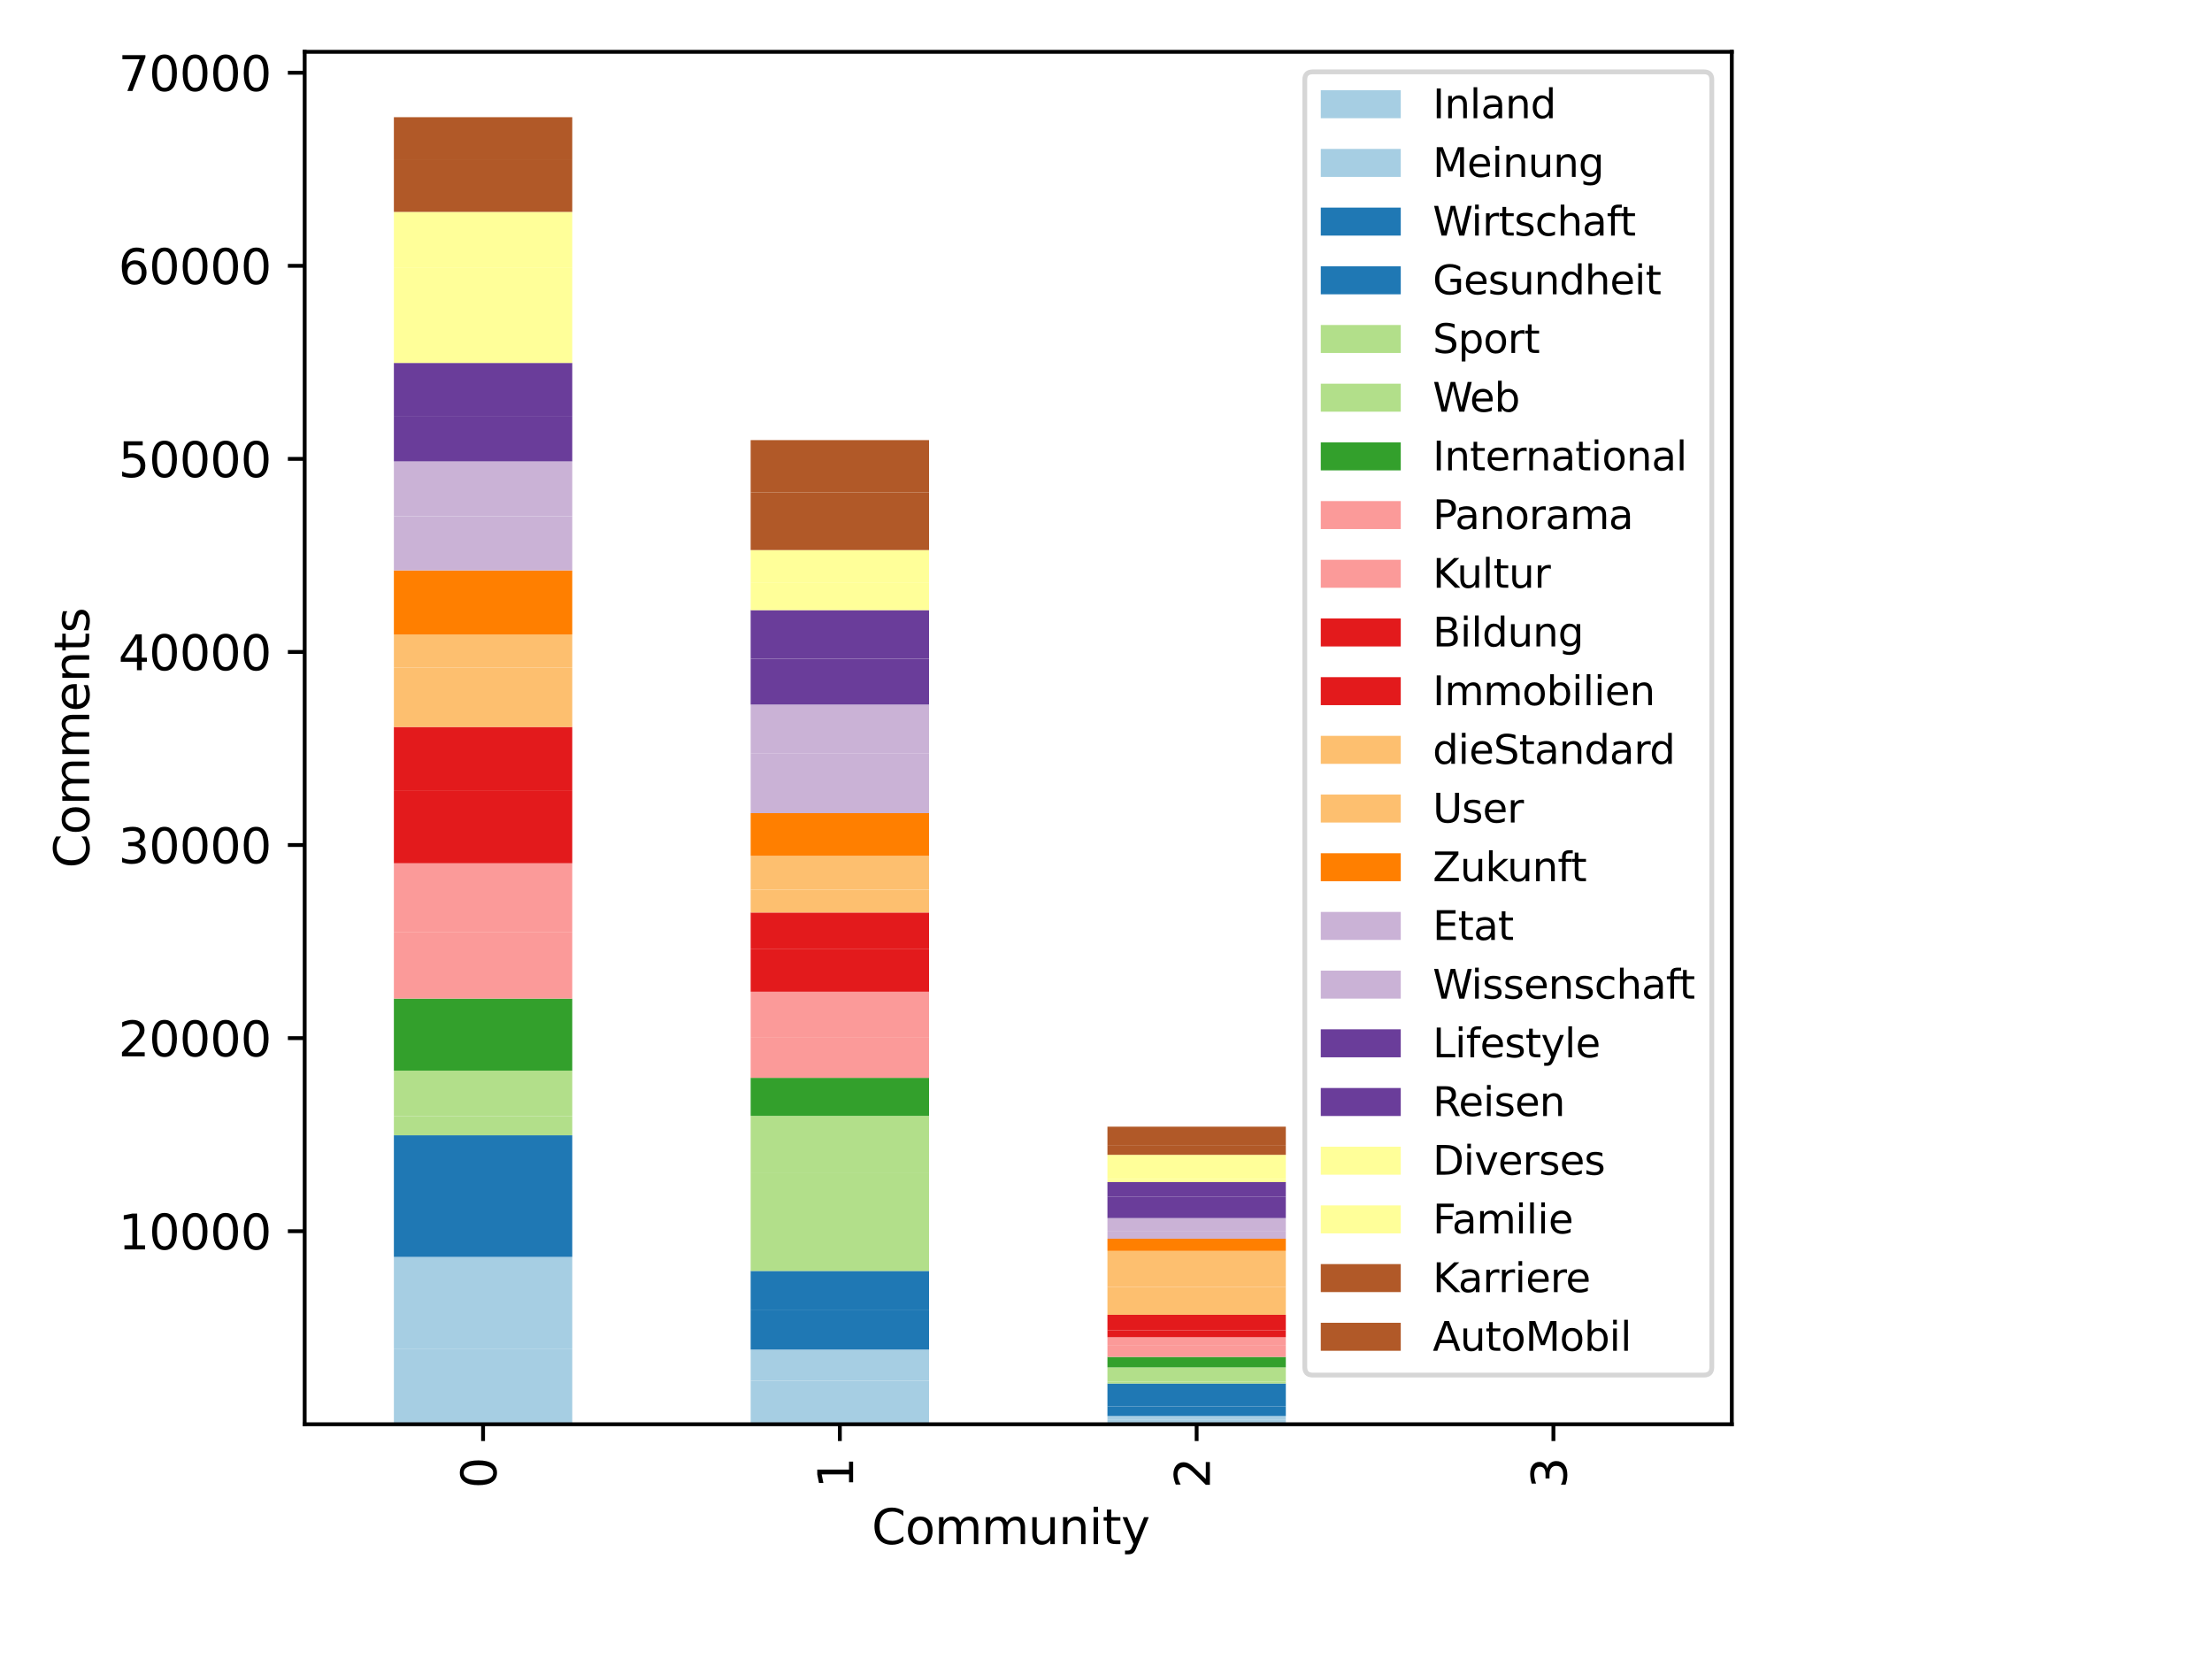 <?xml version="1.0" encoding="utf-8" standalone="no"?>
<!DOCTYPE svg PUBLIC "-//W3C//DTD SVG 1.1//EN"
  "http://www.w3.org/Graphics/SVG/1.1/DTD/svg11.dtd">
<svg xmlns:xlink="http://www.w3.org/1999/xlink" width="460.8pt" height="345.6pt" viewBox="0 0 460.8 345.6" xmlns="http://www.w3.org/2000/svg" version="1.1">
 <defs>
  <style type="text/css">*{stroke-linejoin: round; stroke-linecap: butt}</style>
 </defs>
 <g id="figure_1">
  <g id="patch_1">
   <path d="M 0 345.6 
L 460.8 345.6 
L 460.8 0 
L 0 0 
z
" style="fill: #ffffff"/>
  </g>
  <g id="axes_1">
   <g id="patch_2">
    <path d="M 63.47 296.698 
L 360.767 296.698 
L 360.767 10.8 
L 63.47 10.8 
z
" style="fill: #ffffff"/>
   </g>
   <g id="patch_3">
    <path d="M 82.051 296.7 
L 119.213 296.7 
L 119.213 280.942 
L 82.051 280.942 
z
" clip-path="url(#pa9a8e48826)" style="fill: #a6cee3"/>
   </g>
   <g id="patch_4">
    <path d="M 156.375 296.7 
L 193.537 296.7 
L 193.537 287.642 
L 156.375 287.642 
z
" clip-path="url(#pa9a8e48826)" style="fill: #a6cee3"/>
   </g>
   <g id="patch_5">
    <path d="M 230.7 296.7 
L 267.862 296.7 
L 267.862 295.686 
L 230.7 295.686 
z
" clip-path="url(#pa9a8e48826)" style="fill: #a6cee3"/>
   </g>
   <g id="patch_6">
    <path d="M 305.024 296.7 
L 342.186 296.7 
L 342.186 296.7 
L 305.024 296.7 
z
" clip-path="url(#pa9a8e48826)" style="fill: #a6cee3"/>
   </g>
   <g id="patch_7">
    <path d="M 82.051 280.942 
L 119.213 280.942 
L 119.213 261.843 
L 82.051 261.843 
z
" clip-path="url(#pa9a8e48826)" style="fill: #a6cee3"/>
   </g>
   <g id="patch_8">
    <path d="M 156.375 287.642 
L 193.537 287.642 
L 193.537 281.142 
L 156.375 281.142 
z
" clip-path="url(#pa9a8e48826)" style="fill: #a6cee3"/>
   </g>
   <g id="patch_9">
    <path d="M 230.7 295.686 
L 267.862 295.686 
L 267.862 294.984 
L 230.7 294.984 
z
" clip-path="url(#pa9a8e48826)" style="fill: #a6cee3"/>
   </g>
   <g id="patch_10">
    <path d="M 305.024 296.7 
L 342.186 296.7 
L 342.186 296.7 
L 305.024 296.7 
z
" clip-path="url(#pa9a8e48826)" style="fill: #a6cee3"/>
   </g>
   <g id="patch_11">
    <path d="M 82.051 261.843 
L 119.213 261.843 
L 119.213 246.988 
L 82.051 246.988 
z
" clip-path="url(#pa9a8e48826)" style="fill: #1f78b4"/>
   </g>
   <g id="patch_12">
    <path d="M 156.375 281.142 
L 193.537 281.142 
L 193.537 272.809 
L 156.375 272.809 
z
" clip-path="url(#pa9a8e48826)" style="fill: #1f78b4"/>
   </g>
   <g id="patch_13">
    <path d="M 230.7 294.984 
L 267.862 294.984 
L 267.862 292.971 
L 230.7 292.971 
z
" clip-path="url(#pa9a8e48826)" style="fill: #1f78b4"/>
   </g>
   <g id="patch_14">
    <path d="M 305.024 296.7 
L 342.186 296.7 
L 342.186 296.698 
L 305.024 296.698 
z
" clip-path="url(#pa9a8e48826)" style="fill: #1f78b4"/>
   </g>
   <g id="patch_15">
    <path d="M 82.051 246.988 
L 119.213 246.988 
L 119.213 236.496 
L 82.051 236.496 
z
" clip-path="url(#pa9a8e48826)" style="fill: #1f78b4"/>
   </g>
   <g id="patch_16">
    <path d="M 156.375 272.809 
L 193.537 272.809 
L 193.537 264.758 
L 156.375 264.758 
z
" clip-path="url(#pa9a8e48826)" style="fill: #1f78b4"/>
   </g>
   <g id="patch_17">
    <path d="M 230.7 292.971 
L 267.862 292.971 
L 267.862 288.21 
L 230.7 288.21 
z
" clip-path="url(#pa9a8e48826)" style="fill: #1f78b4"/>
   </g>
   <g id="patch_18">
    <path d="M 305.024 296.7 
L 342.186 296.7 
L 342.186 296.7 
L 305.024 296.7 
z
" clip-path="url(#pa9a8e48826)" style="fill: #1f78b4"/>
   </g>
   <g id="patch_19">
    <path d="M 82.051 236.496 
L 119.213 236.496 
L 119.213 232.534 
L 82.051 232.534 
z
" clip-path="url(#pa9a8e48826)" style="fill: #b2df8a"/>
   </g>
   <g id="patch_20">
    <path d="M 156.375 264.758 
L 193.537 264.758 
L 193.537 244.232 
L 156.375 244.232 
z
" clip-path="url(#pa9a8e48826)" style="fill: #b2df8a"/>
   </g>
   <g id="patch_21">
    <path d="M 230.7 288.21 
L 267.862 288.21 
L 267.862 287.787 
L 230.7 287.787 
z
" clip-path="url(#pa9a8e48826)" style="fill: #b2df8a"/>
   </g>
   <g id="patch_22">
    <path d="M 305.024 296.698 
L 342.186 296.698 
L 342.186 296.601 
L 305.024 296.601 
z
" clip-path="url(#pa9a8e48826)" style="fill: #b2df8a"/>
   </g>
   <g id="patch_23">
    <path d="M 82.051 232.534 
L 119.213 232.534 
L 119.213 223.037 
L 82.051 223.037 
z
" clip-path="url(#pa9a8e48826)" style="fill: #b2df8a"/>
   </g>
   <g id="patch_24">
    <path d="M 156.375 244.232 
L 193.537 244.232 
L 193.537 232.455 
L 156.375 232.455 
z
" clip-path="url(#pa9a8e48826)" style="fill: #b2df8a"/>
   </g>
   <g id="patch_25">
    <path d="M 230.7 287.787 
L 267.862 287.787 
L 267.862 284.85 
L 230.7 284.85 
z
" clip-path="url(#pa9a8e48826)" style="fill: #b2df8a"/>
   </g>
   <g id="patch_26">
    <path d="M 305.024 296.601 
L 342.186 296.601 
L 342.186 296.6 
L 305.024 296.6 
z
" clip-path="url(#pa9a8e48826)" style="fill: #b2df8a"/>
   </g>
   <g id="patch_27">
    <path d="M 82.051 223.037 
L 119.213 223.037 
L 119.213 208.024 
L 82.051 208.024 
z
" clip-path="url(#pa9a8e48826)" style="fill: #33a02c"/>
   </g>
   <g id="patch_28">
    <path d="M 156.375 232.455 
L 193.537 232.455 
L 193.537 224.529 
L 156.375 224.529 
z
" clip-path="url(#pa9a8e48826)" style="fill: #33a02c"/>
   </g>
   <g id="patch_29">
    <path d="M 230.7 284.85 
L 267.862 284.85 
L 267.862 282.666 
L 230.7 282.666 
z
" clip-path="url(#pa9a8e48826)" style="fill: #33a02c"/>
   </g>
   <g id="patch_30">
    <path d="M 305.024 296.7 
L 342.186 296.7 
L 342.186 296.7 
L 305.024 296.7 
z
" clip-path="url(#pa9a8e48826)" style="fill: #33a02c"/>
   </g>
   <g id="patch_31">
    <path d="M 82.051 208.024 
L 119.213 208.024 
L 119.213 194.124 
L 82.051 194.124 
z
" clip-path="url(#pa9a8e48826)" style="fill: #fb9a99"/>
   </g>
   <g id="patch_32">
    <path d="M 156.375 224.529 
L 193.537 224.529 
L 193.537 216.044 
L 156.375 216.044 
z
" clip-path="url(#pa9a8e48826)" style="fill: #fb9a99"/>
   </g>
   <g id="patch_33">
    <path d="M 230.7 282.666 
L 267.862 282.666 
L 267.862 280.192 
L 230.7 280.192 
z
" clip-path="url(#pa9a8e48826)" style="fill: #fb9a99"/>
   </g>
   <g id="patch_34">
    <path d="M 305.024 296.6 
L 342.186 296.6 
L 342.186 296.598 
L 305.024 296.598 
z
" clip-path="url(#pa9a8e48826)" style="fill: #fb9a99"/>
   </g>
   <g id="patch_35">
    <path d="M 82.051 194.124 
L 119.213 194.124 
L 119.213 179.835 
L 82.051 179.835 
z
" clip-path="url(#pa9a8e48826)" style="fill: #fb9a99"/>
   </g>
   <g id="patch_36">
    <path d="M 156.375 216.044 
L 193.537 216.044 
L 193.537 206.594 
L 156.375 206.594 
z
" clip-path="url(#pa9a8e48826)" style="fill: #fb9a99"/>
   </g>
   <g id="patch_37">
    <path d="M 230.7 280.192 
L 267.862 280.192 
L 267.862 278.571 
L 230.7 278.571 
z
" clip-path="url(#pa9a8e48826)" style="fill: #fb9a99"/>
   </g>
   <g id="patch_38">
    <path d="M 305.024 296.598 
L 342.186 296.598 
L 342.186 296.595 
L 305.024 296.595 
z
" clip-path="url(#pa9a8e48826)" style="fill: #fb9a99"/>
   </g>
   <g id="patch_39">
    <path d="M 82.051 179.835 
L 119.213 179.835 
L 119.213 164.616 
L 82.051 164.616 
z
" clip-path="url(#pa9a8e48826)" style="fill: #e31a1c"/>
   </g>
   <g id="patch_40">
    <path d="M 156.375 206.594 
L 193.537 206.594 
L 193.537 197.739 
L 156.375 197.739 
z
" clip-path="url(#pa9a8e48826)" style="fill: #e31a1c"/>
   </g>
   <g id="patch_41">
    <path d="M 230.7 278.571 
L 267.862 278.571 
L 267.862 277.108 
L 230.7 277.108 
z
" clip-path="url(#pa9a8e48826)" style="fill: #e31a1c"/>
   </g>
   <g id="patch_42">
    <path d="M 305.024 296.7 
L 342.186 296.7 
L 342.186 296.7 
L 305.024 296.7 
z
" clip-path="url(#pa9a8e48826)" style="fill: #e31a1c"/>
   </g>
   <g id="patch_43">
    <path d="M 82.051 164.616 
L 119.213 164.616 
L 119.213 151.436 
L 82.051 151.436 
z
" clip-path="url(#pa9a8e48826)" style="fill: #e31a1c"/>
   </g>
   <g id="patch_44">
    <path d="M 156.375 197.739 
L 193.537 197.739 
L 193.537 190.095 
L 156.375 190.095 
z
" clip-path="url(#pa9a8e48826)" style="fill: #e31a1c"/>
   </g>
   <g id="patch_45">
    <path d="M 230.7 277.108 
L 267.862 277.108 
L 267.862 273.89 
L 230.7 273.89 
z
" clip-path="url(#pa9a8e48826)" style="fill: #e31a1c"/>
   </g>
   <g id="patch_46">
    <path d="M 305.024 296.595 
L 342.186 296.595 
L 342.186 296.405 
L 305.024 296.405 
z
" clip-path="url(#pa9a8e48826)" style="fill: #e31a1c"/>
   </g>
   <g id="patch_47">
    <path d="M 82.051 151.436 
L 119.213 151.436 
L 119.213 139.045 
L 82.051 139.045 
z
" clip-path="url(#pa9a8e48826)" style="fill: #fdbf6f"/>
   </g>
   <g id="patch_48">
    <path d="M 156.375 190.095 
L 193.537 190.095 
L 193.537 185.334 
L 156.375 185.334 
z
" clip-path="url(#pa9a8e48826)" style="fill: #fdbf6f"/>
   </g>
   <g id="patch_49">
    <path d="M 230.7 273.89 
L 267.862 273.89 
L 267.862 268.118 
L 230.7 268.118 
z
" clip-path="url(#pa9a8e48826)" style="fill: #fdbf6f"/>
   </g>
   <g id="patch_50">
    <path d="M 305.024 296.7 
L 342.186 296.7 
L 342.186 296.7 
L 305.024 296.7 
z
" clip-path="url(#pa9a8e48826)" style="fill: #fdbf6f"/>
   </g>
   <g id="patch_51">
    <path d="M 82.051 139.045 
L 119.213 139.045 
L 119.213 132.167 
L 82.051 132.167 
z
" clip-path="url(#pa9a8e48826)" style="fill: #fdbf6f"/>
   </g>
   <g id="patch_52">
    <path d="M 156.375 185.334 
L 193.537 185.334 
L 193.537 178.286 
L 156.375 178.286 
z
" clip-path="url(#pa9a8e48826)" style="fill: #fdbf6f"/>
   </g>
   <g id="patch_53">
    <path d="M 230.7 268.118 
L 267.862 268.118 
L 267.862 260.583 
L 230.7 260.583 
z
" clip-path="url(#pa9a8e48826)" style="fill: #fdbf6f"/>
   </g>
   <g id="patch_54">
    <path d="M 305.024 296.7 
L 342.186 296.7 
L 342.186 296.7 
L 305.024 296.7 
z
" clip-path="url(#pa9a8e48826)" style="fill: #fdbf6f"/>
   </g>
   <g id="patch_55">
    <path d="M 82.051 132.167 
L 119.213 132.167 
L 119.213 118.821 
L 82.051 118.821 
z
" clip-path="url(#pa9a8e48826)" style="fill: #ff7f00"/>
   </g>
   <g id="patch_56">
    <path d="M 156.375 178.286 
L 193.537 178.286 
L 193.537 169.391 
L 156.375 169.391 
z
" clip-path="url(#pa9a8e48826)" style="fill: #ff7f00"/>
   </g>
   <g id="patch_57">
    <path d="M 230.7 260.583 
L 267.862 260.583 
L 267.862 258.045 
L 230.7 258.045 
z
" clip-path="url(#pa9a8e48826)" style="fill: #ff7f00"/>
   </g>
   <g id="patch_58">
    <path d="M 305.024 296.7 
L 342.186 296.7 
L 342.186 296.7 
L 305.024 296.7 
z
" clip-path="url(#pa9a8e48826)" style="fill: #ff7f00"/>
   </g>
   <g id="patch_59">
    <path d="M 82.051 118.821 
L 119.213 118.821 
L 119.213 107.551 
L 82.051 107.551 
z
" clip-path="url(#pa9a8e48826)" style="fill: #cab2d6"/>
   </g>
   <g id="patch_60">
    <path d="M 156.375 169.391 
L 193.537 169.391 
L 193.537 156.996 
L 156.375 156.996 
z
" clip-path="url(#pa9a8e48826)" style="fill: #cab2d6"/>
   </g>
   <g id="patch_61">
    <path d="M 230.7 258.045 
L 267.862 258.045 
L 267.862 256.551 
L 230.7 256.551 
z
" clip-path="url(#pa9a8e48826)" style="fill: #cab2d6"/>
   </g>
   <g id="patch_62">
    <path d="M 305.024 296.405 
L 342.186 296.405 
L 342.186 296.403 
L 305.024 296.403 
z
" clip-path="url(#pa9a8e48826)" style="fill: #cab2d6"/>
   </g>
   <g id="patch_63">
    <path d="M 82.051 107.551 
L 119.213 107.551 
L 119.213 96.116 
L 82.051 96.116 
z
" clip-path="url(#pa9a8e48826)" style="fill: #cab2d6"/>
   </g>
   <g id="patch_64">
    <path d="M 156.375 156.996 
L 193.537 156.996 
L 193.537 146.769 
L 156.375 146.769 
z
" clip-path="url(#pa9a8e48826)" style="fill: #cab2d6"/>
   </g>
   <g id="patch_65">
    <path d="M 230.7 256.551 
L 267.862 256.551 
L 267.862 253.751 
L 230.7 253.751 
z
" clip-path="url(#pa9a8e48826)" style="fill: #cab2d6"/>
   </g>
   <g id="patch_66">
    <path d="M 305.024 296.7 
L 342.186 296.7 
L 342.186 296.7 
L 305.024 296.7 
z
" clip-path="url(#pa9a8e48826)" style="fill: #cab2d6"/>
   </g>
   <g id="patch_67">
    <path d="M 82.051 96.116 
L 119.213 96.116 
L 119.213 86.8 
L 82.051 86.8 
z
" clip-path="url(#pa9a8e48826)" style="fill: #6a3d9a"/>
   </g>
   <g id="patch_68">
    <path d="M 156.375 146.769 
L 193.537 146.769 
L 193.537 137.233 
L 156.375 137.233 
z
" clip-path="url(#pa9a8e48826)" style="fill: #6a3d9a"/>
   </g>
   <g id="patch_69">
    <path d="M 230.7 253.751 
L 267.862 253.751 
L 267.862 249.258 
L 230.7 249.258 
z
" clip-path="url(#pa9a8e48826)" style="fill: #6a3d9a"/>
   </g>
   <g id="patch_70">
    <path d="M 305.024 296.7 
L 342.186 296.7 
L 342.186 296.7 
L 305.024 296.7 
z
" clip-path="url(#pa9a8e48826)" style="fill: #6a3d9a"/>
   </g>
   <g id="patch_71">
    <path d="M 82.051 86.8 
L 119.213 86.8 
L 119.213 75.606 
L 82.051 75.606 
z
" clip-path="url(#pa9a8e48826)" style="fill: #6a3d9a"/>
   </g>
   <g id="patch_72">
    <path d="M 156.375 137.233 
L 193.537 137.233 
L 193.537 127.1 
L 156.375 127.1 
z
" clip-path="url(#pa9a8e48826)" style="fill: #6a3d9a"/>
   </g>
   <g id="patch_73">
    <path d="M 230.7 249.258 
L 267.862 249.258 
L 267.862 246.254 
L 230.7 246.254 
z
" clip-path="url(#pa9a8e48826)" style="fill: #6a3d9a"/>
   </g>
   <g id="patch_74">
    <path d="M 305.024 296.7 
L 342.186 296.7 
L 342.186 296.7 
L 305.024 296.7 
z
" clip-path="url(#pa9a8e48826)" style="fill: #6a3d9a"/>
   </g>
   <g id="patch_75">
    <path d="M 82.051 75.606 
L 119.213 75.606 
L 119.213 55.691 
L 82.051 55.691 
z
" clip-path="url(#pa9a8e48826)" style="fill: #ffff99"/>
   </g>
   <g id="patch_76">
    <path d="M 156.375 127.1 
L 193.537 127.1 
L 193.537 121.314 
L 156.375 121.314 
z
" clip-path="url(#pa9a8e48826)" style="fill: #ffff99"/>
   </g>
   <g id="patch_77">
    <path d="M 230.7 246.254 
L 267.862 246.254 
L 267.862 245.569 
L 230.7 245.569 
z
" clip-path="url(#pa9a8e48826)" style="fill: #ffff99"/>
   </g>
   <g id="patch_78">
    <path d="M 305.024 296.7 
L 342.186 296.7 
L 342.186 296.7 
L 305.024 296.7 
z
" clip-path="url(#pa9a8e48826)" style="fill: #ffff99"/>
   </g>
   <g id="patch_79">
    <path d="M 82.051 55.691 
L 119.213 55.691 
L 119.213 44.144 
L 82.051 44.144 
z
" clip-path="url(#pa9a8e48826)" style="fill: #ffff99"/>
   </g>
   <g id="patch_80">
    <path d="M 156.375 121.314 
L 193.537 121.314 
L 193.537 114.587 
L 156.375 114.587 
z
" clip-path="url(#pa9a8e48826)" style="fill: #ffff99"/>
   </g>
   <g id="patch_81">
    <path d="M 230.7 245.569 
L 267.862 245.569 
L 267.862 240.572 
L 230.7 240.572 
z
" clip-path="url(#pa9a8e48826)" style="fill: #ffff99"/>
   </g>
   <g id="patch_82">
    <path d="M 305.024 296.7 
L 342.186 296.7 
L 342.186 296.7 
L 305.024 296.7 
z
" clip-path="url(#pa9a8e48826)" style="fill: #ffff99"/>
   </g>
   <g id="patch_83">
    <path d="M 82.051 44.144 
L 119.213 44.144 
L 119.213 33.181 
L 82.051 33.181 
z
" clip-path="url(#pa9a8e48826)" style="fill: #b15928"/>
   </g>
   <g id="patch_84">
    <path d="M 156.375 114.587 
L 193.537 114.587 
L 193.537 102.545 
L 156.375 102.545 
z
" clip-path="url(#pa9a8e48826)" style="fill: #b15928"/>
   </g>
   <g id="patch_85">
    <path d="M 230.7 240.572 
L 267.862 240.572 
L 267.862 238.667 
L 230.7 238.667 
z
" clip-path="url(#pa9a8e48826)" style="fill: #b15928"/>
   </g>
   <g id="patch_86">
    <path d="M 305.024 296.7 
L 342.186 296.7 
L 342.186 296.7 
L 305.024 296.7 
z
" clip-path="url(#pa9a8e48826)" style="fill: #b15928"/>
   </g>
   <g id="patch_87">
    <path d="M 82.051 33.181 
L 119.213 33.181 
L 119.213 24.414 
L 82.051 24.414 
z
" clip-path="url(#pa9a8e48826)" style="fill: #b15928"/>
   </g>
   <g id="patch_88">
    <path d="M 156.375 102.545 
L 193.537 102.545 
L 193.537 91.684 
L 156.375 91.684 
z
" clip-path="url(#pa9a8e48826)" style="fill: #b15928"/>
   </g>
   <g id="patch_89">
    <path d="M 230.7 238.667 
L 267.862 238.667 
L 267.862 234.707 
L 230.7 234.707 
z
" clip-path="url(#pa9a8e48826)" style="fill: #b15928"/>
   </g>
   <g id="patch_90">
    <path d="M 305.024 296.7 
L 342.186 296.7 
L 342.186 296.7 
L 305.024 296.7 
z
" clip-path="url(#pa9a8e48826)" style="fill: #b15928"/>
   </g>
   <g id="matplotlib.axis_1">
    <g id="xtick_1">
     <g id="line2d_1">
      <defs>
       <path id="m2a617f42f0" d="M 0 0 
L 0 3.5 
" style="stroke: #000000; stroke-width: 0.8"/>
      </defs>
      <g>
       <use xlink:href="#m2a617f42f0" x="100.632" y="296.698" style="stroke: #000000; stroke-width: 0.8"/>
      </g>
     </g>
     <g id="text_1">
      <!-- 0 -->
      <g transform="translate(103.391 310.06) rotate(-90) scale(0.1 -0.1)">
       <defs>
        <path id="DejaVuSans-30" d="M 2034 4250 
Q 1547 4250 1301 3770 
Q 1056 3291 1056 2328 
Q 1056 1369 1301 889 
Q 1547 409 2034 409 
Q 2525 409 2770 889 
Q 3016 1369 3016 2328 
Q 3016 3291 2770 3770 
Q 2525 4250 2034 4250 
z
M 2034 4750 
Q 2819 4750 3233 4129 
Q 3647 3509 3647 2328 
Q 3647 1150 3233 529 
Q 2819 -91 2034 -91 
Q 1250 -91 836 529 
Q 422 1150 422 2328 
Q 422 3509 836 4129 
Q 1250 4750 2034 4750 
z
" transform="scale(0.016)"/>
       </defs>
       <use xlink:href="#DejaVuSans-30"/>
      </g>
     </g>
    </g>
    <g id="xtick_2">
     <g id="line2d_2">
      <g>
       <use xlink:href="#m2a617f42f0" x="174.956" y="296.698" style="stroke: #000000; stroke-width: 0.8"/>
      </g>
     </g>
     <g id="text_2">
      <!-- 1 -->
      <g transform="translate(177.716 310.06) rotate(-90) scale(0.1 -0.1)">
       <defs>
        <path id="DejaVuSans-31" d="M 794 531 
L 1825 531 
L 1825 4091 
L 703 3866 
L 703 4441 
L 1819 4666 
L 2450 4666 
L 2450 531 
L 3481 531 
L 3481 0 
L 794 0 
L 794 531 
z
" transform="scale(0.016)"/>
       </defs>
       <use xlink:href="#DejaVuSans-31"/>
      </g>
     </g>
    </g>
    <g id="xtick_3">
     <g id="line2d_3">
      <g>
       <use xlink:href="#m2a617f42f0" x="249.281" y="296.698" style="stroke: #000000; stroke-width: 0.8"/>
      </g>
     </g>
     <g id="text_3">
      <!-- 2 -->
      <g transform="translate(252.04 310.06) rotate(-90) scale(0.1 -0.1)">
       <defs>
        <path id="DejaVuSans-32" d="M 1228 531 
L 3431 531 
L 3431 0 
L 469 0 
L 469 531 
Q 828 903 1448 1529 
Q 2069 2156 2228 2338 
Q 2531 2678 2651 2914 
Q 2772 3150 2772 3378 
Q 2772 3750 2511 3984 
Q 2250 4219 1831 4219 
Q 1534 4219 1204 4116 
Q 875 4013 500 3803 
L 500 4441 
Q 881 4594 1212 4672 
Q 1544 4750 1819 4750 
Q 2544 4750 2975 4387 
Q 3406 4025 3406 3419 
Q 3406 3131 3298 2873 
Q 3191 2616 2906 2266 
Q 2828 2175 2409 1742 
Q 1991 1309 1228 531 
z
" transform="scale(0.016)"/>
       </defs>
       <use xlink:href="#DejaVuSans-32"/>
      </g>
     </g>
    </g>
    <g id="xtick_4">
     <g id="line2d_4">
      <g>
       <use xlink:href="#m2a617f42f0" x="323.605" y="296.698" style="stroke: #000000; stroke-width: 0.8"/>
      </g>
     </g>
     <g id="text_4">
      <!-- 3 -->
      <g transform="translate(326.364 310.06) rotate(-90) scale(0.1 -0.1)">
       <defs>
        <path id="DejaVuSans-33" d="M 2597 2516 
Q 3050 2419 3304 2112 
Q 3559 1806 3559 1356 
Q 3559 666 3084 287 
Q 2609 -91 1734 -91 
Q 1441 -91 1130 -33 
Q 819 25 488 141 
L 488 750 
Q 750 597 1062 519 
Q 1375 441 1716 441 
Q 2309 441 2620 675 
Q 2931 909 2931 1356 
Q 2931 1769 2642 2001 
Q 2353 2234 1838 2234 
L 1294 2234 
L 1294 2753 
L 1863 2753 
Q 2328 2753 2575 2939 
Q 2822 3125 2822 3475 
Q 2822 3834 2567 4026 
Q 2313 4219 1838 4219 
Q 1578 4219 1281 4162 
Q 984 4106 628 3988 
L 628 4550 
Q 988 4650 1302 4700 
Q 1616 4750 1894 4750 
Q 2613 4750 3031 4423 
Q 3450 4097 3450 3541 
Q 3450 3153 3228 2886 
Q 3006 2619 2597 2516 
z
" transform="scale(0.016)"/>
       </defs>
       <use xlink:href="#DejaVuSans-33"/>
      </g>
     </g>
    </g>
    <g id="text_5">
     <!-- Community  -->
     <g transform="translate(181.592 321.659) scale(0.1 -0.1)">
      <defs>
       <path id="DejaVuSans-43" d="M 4122 4306 
L 4122 3641 
Q 3803 3938 3442 4084 
Q 3081 4231 2675 4231 
Q 1875 4231 1450 3742 
Q 1025 3253 1025 2328 
Q 1025 1406 1450 917 
Q 1875 428 2675 428 
Q 3081 428 3442 575 
Q 3803 722 4122 1019 
L 4122 359 
Q 3791 134 3420 21 
Q 3050 -91 2638 -91 
Q 1578 -91 968 557 
Q 359 1206 359 2328 
Q 359 3453 968 4101 
Q 1578 4750 2638 4750 
Q 3056 4750 3426 4639 
Q 3797 4528 4122 4306 
z
" transform="scale(0.016)"/>
       <path id="DejaVuSans-6f" d="M 1959 3097 
Q 1497 3097 1228 2736 
Q 959 2375 959 1747 
Q 959 1119 1226 758 
Q 1494 397 1959 397 
Q 2419 397 2687 759 
Q 2956 1122 2956 1747 
Q 2956 2369 2687 2733 
Q 2419 3097 1959 3097 
z
M 1959 3584 
Q 2709 3584 3137 3096 
Q 3566 2609 3566 1747 
Q 3566 888 3137 398 
Q 2709 -91 1959 -91 
Q 1206 -91 779 398 
Q 353 888 353 1747 
Q 353 2609 779 3096 
Q 1206 3584 1959 3584 
z
" transform="scale(0.016)"/>
       <path id="DejaVuSans-6d" d="M 3328 2828 
Q 3544 3216 3844 3400 
Q 4144 3584 4550 3584 
Q 5097 3584 5394 3201 
Q 5691 2819 5691 2113 
L 5691 0 
L 5113 0 
L 5113 2094 
Q 5113 2597 4934 2840 
Q 4756 3084 4391 3084 
Q 3944 3084 3684 2787 
Q 3425 2491 3425 1978 
L 3425 0 
L 2847 0 
L 2847 2094 
Q 2847 2600 2669 2842 
Q 2491 3084 2119 3084 
Q 1678 3084 1418 2786 
Q 1159 2488 1159 1978 
L 1159 0 
L 581 0 
L 581 3500 
L 1159 3500 
L 1159 2956 
Q 1356 3278 1631 3431 
Q 1906 3584 2284 3584 
Q 2666 3584 2933 3390 
Q 3200 3197 3328 2828 
z
" transform="scale(0.016)"/>
       <path id="DejaVuSans-75" d="M 544 1381 
L 544 3500 
L 1119 3500 
L 1119 1403 
Q 1119 906 1312 657 
Q 1506 409 1894 409 
Q 2359 409 2629 706 
Q 2900 1003 2900 1516 
L 2900 3500 
L 3475 3500 
L 3475 0 
L 2900 0 
L 2900 538 
Q 2691 219 2414 64 
Q 2138 -91 1772 -91 
Q 1169 -91 856 284 
Q 544 659 544 1381 
z
M 1991 3584 
L 1991 3584 
z
" transform="scale(0.016)"/>
       <path id="DejaVuSans-6e" d="M 3513 2113 
L 3513 0 
L 2938 0 
L 2938 2094 
Q 2938 2591 2744 2837 
Q 2550 3084 2163 3084 
Q 1697 3084 1428 2787 
Q 1159 2491 1159 1978 
L 1159 0 
L 581 0 
L 581 3500 
L 1159 3500 
L 1159 2956 
Q 1366 3272 1645 3428 
Q 1925 3584 2291 3584 
Q 2894 3584 3203 3211 
Q 3513 2838 3513 2113 
z
" transform="scale(0.016)"/>
       <path id="DejaVuSans-69" d="M 603 3500 
L 1178 3500 
L 1178 0 
L 603 0 
L 603 3500 
z
M 603 4863 
L 1178 4863 
L 1178 4134 
L 603 4134 
L 603 4863 
z
" transform="scale(0.016)"/>
       <path id="DejaVuSans-74" d="M 1172 4494 
L 1172 3500 
L 2356 3500 
L 2356 3053 
L 1172 3053 
L 1172 1153 
Q 1172 725 1289 603 
Q 1406 481 1766 481 
L 2356 481 
L 2356 0 
L 1766 0 
Q 1100 0 847 248 
Q 594 497 594 1153 
L 594 3053 
L 172 3053 
L 172 3500 
L 594 3500 
L 594 4494 
L 1172 4494 
z
" transform="scale(0.016)"/>
       <path id="DejaVuSans-79" d="M 2059 -325 
Q 1816 -950 1584 -1140 
Q 1353 -1331 966 -1331 
L 506 -1331 
L 506 -850 
L 844 -850 
Q 1081 -850 1212 -737 
Q 1344 -625 1503 -206 
L 1606 56 
L 191 3500 
L 800 3500 
L 1894 763 
L 2988 3500 
L 3597 3500 
L 2059 -325 
z
" transform="scale(0.016)"/>
       <path id="DejaVuSans-20" transform="scale(0.016)"/>
      </defs>
      <use xlink:href="#DejaVuSans-43"/>
      <use xlink:href="#DejaVuSans-6f" x="69.824"/>
      <use xlink:href="#DejaVuSans-6d" x="131.006"/>
      <use xlink:href="#DejaVuSans-6d" x="228.418"/>
      <use xlink:href="#DejaVuSans-75" x="325.83"/>
      <use xlink:href="#DejaVuSans-6e" x="389.209"/>
      <use xlink:href="#DejaVuSans-69" x="452.588"/>
      <use xlink:href="#DejaVuSans-74" x="480.371"/>
      <use xlink:href="#DejaVuSans-79" x="519.58"/>
      <use xlink:href="#DejaVuSans-20" x="578.76"/>
     </g>
    </g>
   </g>
   <g id="matplotlib.axis_2">
    <g id="ytick_1">
     <g id="line2d_5">
      <defs>
       <path id="medda7197c7" d="M 0 0 
L -3.5 0 
" style="stroke: #000000; stroke-width: 0.8"/>
      </defs>
      <g>
       <use xlink:href="#medda7197c7" x="63.47" y="256.479" style="stroke: #000000; stroke-width: 0.8"/>
      </g>
     </g>
     <g id="text_6">
      <!-- 10000 -->
      <g transform="translate(24.657 260.278) scale(0.1 -0.1)">
       <use xlink:href="#DejaVuSans-31"/>
       <use xlink:href="#DejaVuSans-30" x="63.623"/>
       <use xlink:href="#DejaVuSans-30" x="127.246"/>
       <use xlink:href="#DejaVuSans-30" x="190.869"/>
       <use xlink:href="#DejaVuSans-30" x="254.492"/>
      </g>
     </g>
    </g>
    <g id="ytick_2">
     <g id="line2d_6">
      <g>
       <use xlink:href="#medda7197c7" x="63.47" y="216.258" style="stroke: #000000; stroke-width: 0.8"/>
      </g>
     </g>
     <g id="text_7">
      <!-- 20000 -->
      <g transform="translate(24.657 220.057) scale(0.1 -0.1)">
       <use xlink:href="#DejaVuSans-32"/>
       <use xlink:href="#DejaVuSans-30" x="63.623"/>
       <use xlink:href="#DejaVuSans-30" x="127.246"/>
       <use xlink:href="#DejaVuSans-30" x="190.869"/>
       <use xlink:href="#DejaVuSans-30" x="254.492"/>
      </g>
     </g>
    </g>
    <g id="ytick_3">
     <g id="line2d_7">
      <g>
       <use xlink:href="#medda7197c7" x="63.47" y="176.036" style="stroke: #000000; stroke-width: 0.8"/>
      </g>
     </g>
     <g id="text_8">
      <!-- 30000 -->
      <g transform="translate(24.657 179.836) scale(0.1 -0.1)">
       <use xlink:href="#DejaVuSans-33"/>
       <use xlink:href="#DejaVuSans-30" x="63.623"/>
       <use xlink:href="#DejaVuSans-30" x="127.246"/>
       <use xlink:href="#DejaVuSans-30" x="190.869"/>
       <use xlink:href="#DejaVuSans-30" x="254.492"/>
      </g>
     </g>
    </g>
    <g id="ytick_4">
     <g id="line2d_8">
      <g>
       <use xlink:href="#medda7197c7" x="63.47" y="135.815" style="stroke: #000000; stroke-width: 0.8"/>
      </g>
     </g>
     <g id="text_9">
      <!-- 40000 -->
      <g transform="translate(24.657 139.614) scale(0.1 -0.1)">
       <defs>
        <path id="DejaVuSans-34" d="M 2419 4116 
L 825 1625 
L 2419 1625 
L 2419 4116 
z
M 2253 4666 
L 3047 4666 
L 3047 1625 
L 3713 1625 
L 3713 1100 
L 3047 1100 
L 3047 0 
L 2419 0 
L 2419 1100 
L 313 1100 
L 313 1709 
L 2253 4666 
z
" transform="scale(0.016)"/>
       </defs>
       <use xlink:href="#DejaVuSans-34"/>
       <use xlink:href="#DejaVuSans-30" x="63.623"/>
       <use xlink:href="#DejaVuSans-30" x="127.246"/>
       <use xlink:href="#DejaVuSans-30" x="190.869"/>
       <use xlink:href="#DejaVuSans-30" x="254.492"/>
      </g>
     </g>
    </g>
    <g id="ytick_5">
     <g id="line2d_9">
      <g>
       <use xlink:href="#medda7197c7" x="63.47" y="95.594" style="stroke: #000000; stroke-width: 0.8"/>
      </g>
     </g>
     <g id="text_10">
      <!-- 50000 -->
      <g transform="translate(24.657 99.393) scale(0.1 -0.1)">
       <defs>
        <path id="DejaVuSans-35" d="M 691 4666 
L 3169 4666 
L 3169 4134 
L 1269 4134 
L 1269 2991 
Q 1406 3038 1543 3061 
Q 1681 3084 1819 3084 
Q 2600 3084 3056 2656 
Q 3513 2228 3513 1497 
Q 3513 744 3044 326 
Q 2575 -91 1722 -91 
Q 1428 -91 1123 -41 
Q 819 9 494 109 
L 494 744 
Q 775 591 1075 516 
Q 1375 441 1709 441 
Q 2250 441 2565 725 
Q 2881 1009 2881 1497 
Q 2881 1984 2565 2268 
Q 2250 2553 1709 2553 
Q 1456 2553 1204 2497 
Q 953 2441 691 2322 
L 691 4666 
z
" transform="scale(0.016)"/>
       </defs>
       <use xlink:href="#DejaVuSans-35"/>
       <use xlink:href="#DejaVuSans-30" x="63.623"/>
       <use xlink:href="#DejaVuSans-30" x="127.246"/>
       <use xlink:href="#DejaVuSans-30" x="190.869"/>
       <use xlink:href="#DejaVuSans-30" x="254.492"/>
      </g>
     </g>
    </g>
    <g id="ytick_6">
     <g id="line2d_10">
      <g>
       <use xlink:href="#medda7197c7" x="63.47" y="55.373" style="stroke: #000000; stroke-width: 0.8"/>
      </g>
     </g>
     <g id="text_11">
      <!-- 60000 -->
      <g transform="translate(24.657 59.172) scale(0.1 -0.1)">
       <defs>
        <path id="DejaVuSans-36" d="M 2113 2584 
Q 1688 2584 1439 2293 
Q 1191 2003 1191 1497 
Q 1191 994 1439 701 
Q 1688 409 2113 409 
Q 2538 409 2786 701 
Q 3034 994 3034 1497 
Q 3034 2003 2786 2293 
Q 2538 2584 2113 2584 
z
M 3366 4563 
L 3366 3988 
Q 3128 4100 2886 4159 
Q 2644 4219 2406 4219 
Q 1781 4219 1451 3797 
Q 1122 3375 1075 2522 
Q 1259 2794 1537 2939 
Q 1816 3084 2150 3084 
Q 2853 3084 3261 2657 
Q 3669 2231 3669 1497 
Q 3669 778 3244 343 
Q 2819 -91 2113 -91 
Q 1303 -91 875 529 
Q 447 1150 447 2328 
Q 447 3434 972 4092 
Q 1497 4750 2381 4750 
Q 2619 4750 2861 4703 
Q 3103 4656 3366 4563 
z
" transform="scale(0.016)"/>
       </defs>
       <use xlink:href="#DejaVuSans-36"/>
       <use xlink:href="#DejaVuSans-30" x="63.623"/>
       <use xlink:href="#DejaVuSans-30" x="127.246"/>
       <use xlink:href="#DejaVuSans-30" x="190.869"/>
       <use xlink:href="#DejaVuSans-30" x="254.492"/>
      </g>
     </g>
    </g>
    <g id="ytick_7">
     <g id="line2d_11">
      <g>
       <use xlink:href="#medda7197c7" x="63.47" y="15.151" style="stroke: #000000; stroke-width: 0.8"/>
      </g>
     </g>
     <g id="text_12">
      <!-- 70000 -->
      <g transform="translate(24.657 18.951) scale(0.1 -0.1)">
       <defs>
        <path id="DejaVuSans-37" d="M 525 4666 
L 3525 4666 
L 3525 4397 
L 1831 0 
L 1172 0 
L 2766 4134 
L 525 4134 
L 525 4666 
z
" transform="scale(0.016)"/>
       </defs>
       <use xlink:href="#DejaVuSans-37"/>
       <use xlink:href="#DejaVuSans-30" x="63.623"/>
       <use xlink:href="#DejaVuSans-30" x="127.246"/>
       <use xlink:href="#DejaVuSans-30" x="190.869"/>
       <use xlink:href="#DejaVuSans-30" x="254.492"/>
      </g>
     </g>
    </g>
    <g id="text_13">
     <!-- Comments -->
     <g transform="translate(18.578 180.851) rotate(-90) scale(0.1 -0.1)">
      <defs>
       <path id="DejaVuSans-65" d="M 3597 1894 
L 3597 1613 
L 953 1613 
Q 991 1019 1311 708 
Q 1631 397 2203 397 
Q 2534 397 2845 478 
Q 3156 559 3463 722 
L 3463 178 
Q 3153 47 2828 -22 
Q 2503 -91 2169 -91 
Q 1331 -91 842 396 
Q 353 884 353 1716 
Q 353 2575 817 3079 
Q 1281 3584 2069 3584 
Q 2775 3584 3186 3129 
Q 3597 2675 3597 1894 
z
M 3022 2063 
Q 3016 2534 2758 2815 
Q 2500 3097 2075 3097 
Q 1594 3097 1305 2825 
Q 1016 2553 972 2059 
L 3022 2063 
z
" transform="scale(0.016)"/>
       <path id="DejaVuSans-73" d="M 2834 3397 
L 2834 2853 
Q 2591 2978 2328 3040 
Q 2066 3103 1784 3103 
Q 1356 3103 1142 2972 
Q 928 2841 928 2578 
Q 928 2378 1081 2264 
Q 1234 2150 1697 2047 
L 1894 2003 
Q 2506 1872 2764 1633 
Q 3022 1394 3022 966 
Q 3022 478 2636 193 
Q 2250 -91 1575 -91 
Q 1294 -91 989 -36 
Q 684 19 347 128 
L 347 722 
Q 666 556 975 473 
Q 1284 391 1588 391 
Q 1994 391 2212 530 
Q 2431 669 2431 922 
Q 2431 1156 2273 1281 
Q 2116 1406 1581 1522 
L 1381 1569 
Q 847 1681 609 1914 
Q 372 2147 372 2553 
Q 372 3047 722 3315 
Q 1072 3584 1716 3584 
Q 2034 3584 2315 3537 
Q 2597 3491 2834 3397 
z
" transform="scale(0.016)"/>
      </defs>
      <use xlink:href="#DejaVuSans-43"/>
      <use xlink:href="#DejaVuSans-6f" x="69.824"/>
      <use xlink:href="#DejaVuSans-6d" x="131.006"/>
      <use xlink:href="#DejaVuSans-6d" x="228.418"/>
      <use xlink:href="#DejaVuSans-65" x="325.83"/>
      <use xlink:href="#DejaVuSans-6e" x="387.354"/>
      <use xlink:href="#DejaVuSans-74" x="450.732"/>
      <use xlink:href="#DejaVuSans-73" x="489.941"/>
     </g>
    </g>
   </g>
   <g id="patch_91">
    <path d="M 63.47 296.698 
L 63.47 10.8 
" style="fill: none; stroke: #000000; stroke-width: 0.8; stroke-linejoin: miter; stroke-linecap: square"/>
   </g>
   <g id="patch_92">
    <path d="M 360.767 296.698 
L 360.767 10.8 
" style="fill: none; stroke: #000000; stroke-width: 0.8; stroke-linejoin: miter; stroke-linecap: square"/>
   </g>
   <g id="patch_93">
    <path d="M 63.47 296.698 
L 360.767 296.698 
" style="fill: none; stroke: #000000; stroke-width: 0.8; stroke-linejoin: miter; stroke-linecap: square"/>
   </g>
   <g id="patch_94">
    <path d="M 63.47 10.8 
L 360.767 10.8 
" style="fill: none; stroke: #000000; stroke-width: 0.8; stroke-linejoin: miter; stroke-linecap: square"/>
   </g>
   <g id="legend_1">
    <g id="patch_95">
     <path d="M 273.478 286.455 
L 354.936 286.455 
Q 356.602 286.455 356.602 284.789 
L 356.602 16.631 
Q 356.602 14.965 354.936 14.965 
L 273.478 14.965 
Q 271.812 14.965 271.812 16.631 
L 271.812 284.789 
Q 271.812 286.455 273.478 286.455 
z
" style="fill: #ffffff; opacity: 0.8; stroke: #cccccc; stroke-linejoin: miter"/>
    </g>
    <g id="patch_96">
     <path d="M 275.144 24.626 
L 291.804 24.626 
L 291.804 18.795 
L 275.144 18.795 
z
" style="fill: #a6cee3"/>
    </g>
    <g id="text_14">
     <!-- Inland -->
     <g transform="translate(298.468 24.626) scale(0.083 -0.083)">
      <defs>
       <path id="DejaVuSans-49" d="M 628 4666 
L 1259 4666 
L 1259 0 
L 628 0 
L 628 4666 
z
" transform="scale(0.016)"/>
       <path id="DejaVuSans-6c" d="M 603 4863 
L 1178 4863 
L 1178 0 
L 603 0 
L 603 4863 
z
" transform="scale(0.016)"/>
       <path id="DejaVuSans-61" d="M 2194 1759 
Q 1497 1759 1228 1600 
Q 959 1441 959 1056 
Q 959 750 1161 570 
Q 1363 391 1709 391 
Q 2188 391 2477 730 
Q 2766 1069 2766 1631 
L 2766 1759 
L 2194 1759 
z
M 3341 1997 
L 3341 0 
L 2766 0 
L 2766 531 
Q 2569 213 2275 61 
Q 1981 -91 1556 -91 
Q 1019 -91 701 211 
Q 384 513 384 1019 
Q 384 1609 779 1909 
Q 1175 2209 1959 2209 
L 2766 2209 
L 2766 2266 
Q 2766 2663 2505 2880 
Q 2244 3097 1772 3097 
Q 1472 3097 1187 3025 
Q 903 2953 641 2809 
L 641 3341 
Q 956 3463 1253 3523 
Q 1550 3584 1831 3584 
Q 2591 3584 2966 3190 
Q 3341 2797 3341 1997 
z
" transform="scale(0.016)"/>
       <path id="DejaVuSans-64" d="M 2906 2969 
L 2906 4863 
L 3481 4863 
L 3481 0 
L 2906 0 
L 2906 525 
Q 2725 213 2448 61 
Q 2172 -91 1784 -91 
Q 1150 -91 751 415 
Q 353 922 353 1747 
Q 353 2572 751 3078 
Q 1150 3584 1784 3584 
Q 2172 3584 2448 3432 
Q 2725 3281 2906 2969 
z
M 947 1747 
Q 947 1113 1208 752 
Q 1469 391 1925 391 
Q 2381 391 2643 752 
Q 2906 1113 2906 1747 
Q 2906 2381 2643 2742 
Q 2381 3103 1925 3103 
Q 1469 3103 1208 2742 
Q 947 2381 947 1747 
z
" transform="scale(0.016)"/>
      </defs>
      <use xlink:href="#DejaVuSans-49"/>
      <use xlink:href="#DejaVuSans-6e" x="29.492"/>
      <use xlink:href="#DejaVuSans-6c" x="92.871"/>
      <use xlink:href="#DejaVuSans-61" x="120.654"/>
      <use xlink:href="#DejaVuSans-6e" x="181.934"/>
      <use xlink:href="#DejaVuSans-64" x="245.312"/>
     </g>
    </g>
    <g id="patch_97">
     <path d="M 275.144 36.853 
L 291.804 36.853 
L 291.804 31.022 
L 275.144 31.022 
z
" style="fill: #a6cee3"/>
    </g>
    <g id="text_15">
     <!-- Meinung -->
     <g transform="translate(298.468 36.853) scale(0.083 -0.083)">
      <defs>
       <path id="DejaVuSans-4d" d="M 628 4666 
L 1569 4666 
L 2759 1491 
L 3956 4666 
L 4897 4666 
L 4897 0 
L 4281 0 
L 4281 4097 
L 3078 897 
L 2444 897 
L 1241 4097 
L 1241 0 
L 628 0 
L 628 4666 
z
" transform="scale(0.016)"/>
       <path id="DejaVuSans-67" d="M 2906 1791 
Q 2906 2416 2648 2759 
Q 2391 3103 1925 3103 
Q 1463 3103 1205 2759 
Q 947 2416 947 1791 
Q 947 1169 1205 825 
Q 1463 481 1925 481 
Q 2391 481 2648 825 
Q 2906 1169 2906 1791 
z
M 3481 434 
Q 3481 -459 3084 -895 
Q 2688 -1331 1869 -1331 
Q 1566 -1331 1297 -1286 
Q 1028 -1241 775 -1147 
L 775 -588 
Q 1028 -725 1275 -790 
Q 1522 -856 1778 -856 
Q 2344 -856 2625 -561 
Q 2906 -266 2906 331 
L 2906 616 
Q 2728 306 2450 153 
Q 2172 0 1784 0 
Q 1141 0 747 490 
Q 353 981 353 1791 
Q 353 2603 747 3093 
Q 1141 3584 1784 3584 
Q 2172 3584 2450 3431 
Q 2728 3278 2906 2969 
L 2906 3500 
L 3481 3500 
L 3481 434 
z
" transform="scale(0.016)"/>
      </defs>
      <use xlink:href="#DejaVuSans-4d"/>
      <use xlink:href="#DejaVuSans-65" x="86.279"/>
      <use xlink:href="#DejaVuSans-69" x="147.803"/>
      <use xlink:href="#DejaVuSans-6e" x="175.586"/>
      <use xlink:href="#DejaVuSans-75" x="238.965"/>
      <use xlink:href="#DejaVuSans-6e" x="302.344"/>
      <use xlink:href="#DejaVuSans-67" x="365.723"/>
     </g>
    </g>
    <g id="patch_98">
     <path d="M 275.144 49.08 
L 291.804 49.08 
L 291.804 43.249 
L 275.144 43.249 
z
" style="fill: #1f78b4"/>
    </g>
    <g id="text_16">
     <!-- Wirtschaft -->
     <g transform="translate(298.468 49.08) scale(0.083 -0.083)">
      <defs>
       <path id="DejaVuSans-57" d="M 213 4666 
L 850 4666 
L 1831 722 
L 2809 4666 
L 3519 4666 
L 4500 722 
L 5478 4666 
L 6119 4666 
L 4947 0 
L 4153 0 
L 3169 4050 
L 2175 0 
L 1381 0 
L 213 4666 
z
" transform="scale(0.016)"/>
       <path id="DejaVuSans-72" d="M 2631 2963 
Q 2534 3019 2420 3045 
Q 2306 3072 2169 3072 
Q 1681 3072 1420 2755 
Q 1159 2438 1159 1844 
L 1159 0 
L 581 0 
L 581 3500 
L 1159 3500 
L 1159 2956 
Q 1341 3275 1631 3429 
Q 1922 3584 2338 3584 
Q 2397 3584 2469 3576 
Q 2541 3569 2628 3553 
L 2631 2963 
z
" transform="scale(0.016)"/>
       <path id="DejaVuSans-63" d="M 3122 3366 
L 3122 2828 
Q 2878 2963 2633 3030 
Q 2388 3097 2138 3097 
Q 1578 3097 1268 2742 
Q 959 2388 959 1747 
Q 959 1106 1268 751 
Q 1578 397 2138 397 
Q 2388 397 2633 464 
Q 2878 531 3122 666 
L 3122 134 
Q 2881 22 2623 -34 
Q 2366 -91 2075 -91 
Q 1284 -91 818 406 
Q 353 903 353 1747 
Q 353 2603 823 3093 
Q 1294 3584 2113 3584 
Q 2378 3584 2631 3529 
Q 2884 3475 3122 3366 
z
" transform="scale(0.016)"/>
       <path id="DejaVuSans-68" d="M 3513 2113 
L 3513 0 
L 2938 0 
L 2938 2094 
Q 2938 2591 2744 2837 
Q 2550 3084 2163 3084 
Q 1697 3084 1428 2787 
Q 1159 2491 1159 1978 
L 1159 0 
L 581 0 
L 581 4863 
L 1159 4863 
L 1159 2956 
Q 1366 3272 1645 3428 
Q 1925 3584 2291 3584 
Q 2894 3584 3203 3211 
Q 3513 2838 3513 2113 
z
" transform="scale(0.016)"/>
       <path id="DejaVuSans-66" d="M 2375 4863 
L 2375 4384 
L 1825 4384 
Q 1516 4384 1395 4259 
Q 1275 4134 1275 3809 
L 1275 3500 
L 2222 3500 
L 2222 3053 
L 1275 3053 
L 1275 0 
L 697 0 
L 697 3053 
L 147 3053 
L 147 3500 
L 697 3500 
L 697 3744 
Q 697 4328 969 4595 
Q 1241 4863 1831 4863 
L 2375 4863 
z
" transform="scale(0.016)"/>
      </defs>
      <use xlink:href="#DejaVuSans-57"/>
      <use xlink:href="#DejaVuSans-69" x="96.627"/>
      <use xlink:href="#DejaVuSans-72" x="124.41"/>
      <use xlink:href="#DejaVuSans-74" x="165.523"/>
      <use xlink:href="#DejaVuSans-73" x="204.732"/>
      <use xlink:href="#DejaVuSans-63" x="256.832"/>
      <use xlink:href="#DejaVuSans-68" x="311.812"/>
      <use xlink:href="#DejaVuSans-61" x="375.191"/>
      <use xlink:href="#DejaVuSans-66" x="436.471"/>
      <use xlink:href="#DejaVuSans-74" x="469.926"/>
     </g>
    </g>
    <g id="patch_99">
     <path d="M 275.144 61.307 
L 291.804 61.307 
L 291.804 55.476 
L 275.144 55.476 
z
" style="fill: #1f78b4"/>
    </g>
    <g id="text_17">
     <!-- Gesundheit -->
     <g transform="translate(298.468 61.307) scale(0.083 -0.083)">
      <defs>
       <path id="DejaVuSans-47" d="M 3809 666 
L 3809 1919 
L 2778 1919 
L 2778 2438 
L 4434 2438 
L 4434 434 
Q 4069 175 3628 42 
Q 3188 -91 2688 -91 
Q 1594 -91 976 548 
Q 359 1188 359 2328 
Q 359 3472 976 4111 
Q 1594 4750 2688 4750 
Q 3144 4750 3555 4637 
Q 3966 4525 4313 4306 
L 4313 3634 
Q 3963 3931 3569 4081 
Q 3175 4231 2741 4231 
Q 1884 4231 1454 3753 
Q 1025 3275 1025 2328 
Q 1025 1384 1454 906 
Q 1884 428 2741 428 
Q 3075 428 3337 486 
Q 3600 544 3809 666 
z
" transform="scale(0.016)"/>
      </defs>
      <use xlink:href="#DejaVuSans-47"/>
      <use xlink:href="#DejaVuSans-65" x="77.49"/>
      <use xlink:href="#DejaVuSans-73" x="139.014"/>
      <use xlink:href="#DejaVuSans-75" x="191.113"/>
      <use xlink:href="#DejaVuSans-6e" x="254.492"/>
      <use xlink:href="#DejaVuSans-64" x="317.871"/>
      <use xlink:href="#DejaVuSans-68" x="381.348"/>
      <use xlink:href="#DejaVuSans-65" x="444.727"/>
      <use xlink:href="#DejaVuSans-69" x="506.25"/>
      <use xlink:href="#DejaVuSans-74" x="534.033"/>
     </g>
    </g>
    <g id="patch_100">
     <path d="M 275.144 73.534 
L 291.804 73.534 
L 291.804 67.703 
L 275.144 67.703 
z
" style="fill: #b2df8a"/>
    </g>
    <g id="text_18">
     <!-- Sport -->
     <g transform="translate(298.468 73.534) scale(0.083 -0.083)">
      <defs>
       <path id="DejaVuSans-53" d="M 3425 4513 
L 3425 3897 
Q 3066 4069 2747 4153 
Q 2428 4238 2131 4238 
Q 1616 4238 1336 4038 
Q 1056 3838 1056 3469 
Q 1056 3159 1242 3001 
Q 1428 2844 1947 2747 
L 2328 2669 
Q 3034 2534 3370 2195 
Q 3706 1856 3706 1288 
Q 3706 609 3251 259 
Q 2797 -91 1919 -91 
Q 1588 -91 1214 -16 
Q 841 59 441 206 
L 441 856 
Q 825 641 1194 531 
Q 1563 422 1919 422 
Q 2459 422 2753 634 
Q 3047 847 3047 1241 
Q 3047 1584 2836 1778 
Q 2625 1972 2144 2069 
L 1759 2144 
Q 1053 2284 737 2584 
Q 422 2884 422 3419 
Q 422 4038 858 4394 
Q 1294 4750 2059 4750 
Q 2388 4750 2728 4690 
Q 3069 4631 3425 4513 
z
" transform="scale(0.016)"/>
       <path id="DejaVuSans-70" d="M 1159 525 
L 1159 -1331 
L 581 -1331 
L 581 3500 
L 1159 3500 
L 1159 2969 
Q 1341 3281 1617 3432 
Q 1894 3584 2278 3584 
Q 2916 3584 3314 3078 
Q 3713 2572 3713 1747 
Q 3713 922 3314 415 
Q 2916 -91 2278 -91 
Q 1894 -91 1617 61 
Q 1341 213 1159 525 
z
M 3116 1747 
Q 3116 2381 2855 2742 
Q 2594 3103 2138 3103 
Q 1681 3103 1420 2742 
Q 1159 2381 1159 1747 
Q 1159 1113 1420 752 
Q 1681 391 2138 391 
Q 2594 391 2855 752 
Q 3116 1113 3116 1747 
z
" transform="scale(0.016)"/>
      </defs>
      <use xlink:href="#DejaVuSans-53"/>
      <use xlink:href="#DejaVuSans-70" x="63.477"/>
      <use xlink:href="#DejaVuSans-6f" x="126.953"/>
      <use xlink:href="#DejaVuSans-72" x="188.135"/>
      <use xlink:href="#DejaVuSans-74" x="229.248"/>
     </g>
    </g>
    <g id="patch_101">
     <path d="M 275.144 85.761 
L 291.804 85.761 
L 291.804 79.93 
L 275.144 79.93 
z
" style="fill: #b2df8a"/>
    </g>
    <g id="text_19">
     <!-- Web -->
     <g transform="translate(298.468 85.761) scale(0.083 -0.083)">
      <defs>
       <path id="DejaVuSans-62" d="M 3116 1747 
Q 3116 2381 2855 2742 
Q 2594 3103 2138 3103 
Q 1681 3103 1420 2742 
Q 1159 2381 1159 1747 
Q 1159 1113 1420 752 
Q 1681 391 2138 391 
Q 2594 391 2855 752 
Q 3116 1113 3116 1747 
z
M 1159 2969 
Q 1341 3281 1617 3432 
Q 1894 3584 2278 3584 
Q 2916 3584 3314 3078 
Q 3713 2572 3713 1747 
Q 3713 922 3314 415 
Q 2916 -91 2278 -91 
Q 1894 -91 1617 61 
Q 1341 213 1159 525 
L 1159 0 
L 581 0 
L 581 4863 
L 1159 4863 
L 1159 2969 
z
" transform="scale(0.016)"/>
      </defs>
      <use xlink:href="#DejaVuSans-57"/>
      <use xlink:href="#DejaVuSans-65" x="93.002"/>
      <use xlink:href="#DejaVuSans-62" x="154.525"/>
     </g>
    </g>
    <g id="patch_102">
     <path d="M 275.144 97.988 
L 291.804 97.988 
L 291.804 92.157 
L 275.144 92.157 
z
" style="fill: #33a02c"/>
    </g>
    <g id="text_20">
     <!-- International -->
     <g transform="translate(298.468 97.988) scale(0.083 -0.083)">
      <use xlink:href="#DejaVuSans-49"/>
      <use xlink:href="#DejaVuSans-6e" x="29.492"/>
      <use xlink:href="#DejaVuSans-74" x="92.871"/>
      <use xlink:href="#DejaVuSans-65" x="132.08"/>
      <use xlink:href="#DejaVuSans-72" x="193.604"/>
      <use xlink:href="#DejaVuSans-6e" x="232.967"/>
      <use xlink:href="#DejaVuSans-61" x="296.346"/>
      <use xlink:href="#DejaVuSans-74" x="357.625"/>
      <use xlink:href="#DejaVuSans-69" x="396.834"/>
      <use xlink:href="#DejaVuSans-6f" x="424.617"/>
      <use xlink:href="#DejaVuSans-6e" x="485.799"/>
      <use xlink:href="#DejaVuSans-61" x="549.178"/>
      <use xlink:href="#DejaVuSans-6c" x="610.457"/>
     </g>
    </g>
    <g id="patch_103">
     <path d="M 275.144 110.215 
L 291.804 110.215 
L 291.804 104.384 
L 275.144 104.384 
z
" style="fill: #fb9a99"/>
    </g>
    <g id="text_21">
     <!-- Panorama -->
     <g transform="translate(298.468 110.215) scale(0.083 -0.083)">
      <defs>
       <path id="DejaVuSans-50" d="M 1259 4147 
L 1259 2394 
L 2053 2394 
Q 2494 2394 2734 2622 
Q 2975 2850 2975 3272 
Q 2975 3691 2734 3919 
Q 2494 4147 2053 4147 
L 1259 4147 
z
M 628 4666 
L 2053 4666 
Q 2838 4666 3239 4311 
Q 3641 3956 3641 3272 
Q 3641 2581 3239 2228 
Q 2838 1875 2053 1875 
L 1259 1875 
L 1259 0 
L 628 0 
L 628 4666 
z
" transform="scale(0.016)"/>
      </defs>
      <use xlink:href="#DejaVuSans-50"/>
      <use xlink:href="#DejaVuSans-61" x="55.803"/>
      <use xlink:href="#DejaVuSans-6e" x="117.082"/>
      <use xlink:href="#DejaVuSans-6f" x="180.461"/>
      <use xlink:href="#DejaVuSans-72" x="241.643"/>
      <use xlink:href="#DejaVuSans-61" x="282.756"/>
      <use xlink:href="#DejaVuSans-6d" x="344.035"/>
      <use xlink:href="#DejaVuSans-61" x="441.447"/>
     </g>
    </g>
    <g id="patch_104">
     <path d="M 275.144 122.442 
L 291.804 122.442 
L 291.804 116.611 
L 275.144 116.611 
z
" style="fill: #fb9a99"/>
    </g>
    <g id="text_22">
     <!-- Kultur -->
     <g transform="translate(298.468 122.442) scale(0.083 -0.083)">
      <defs>
       <path id="DejaVuSans-4b" d="M 628 4666 
L 1259 4666 
L 1259 2694 
L 3353 4666 
L 4166 4666 
L 1850 2491 
L 4331 0 
L 3500 0 
L 1259 2247 
L 1259 0 
L 628 0 
L 628 4666 
z
" transform="scale(0.016)"/>
      </defs>
      <use xlink:href="#DejaVuSans-4b"/>
      <use xlink:href="#DejaVuSans-75" x="60.576"/>
      <use xlink:href="#DejaVuSans-6c" x="123.955"/>
      <use xlink:href="#DejaVuSans-74" x="151.738"/>
      <use xlink:href="#DejaVuSans-75" x="190.947"/>
      <use xlink:href="#DejaVuSans-72" x="254.326"/>
     </g>
    </g>
    <g id="patch_105">
     <path d="M 275.144 134.668 
L 291.804 134.668 
L 291.804 128.837 
L 275.144 128.837 
z
" style="fill: #e31a1c"/>
    </g>
    <g id="text_23">
     <!-- Bildung -->
     <g transform="translate(298.468 134.668) scale(0.083 -0.083)">
      <defs>
       <path id="DejaVuSans-42" d="M 1259 2228 
L 1259 519 
L 2272 519 
Q 2781 519 3026 730 
Q 3272 941 3272 1375 
Q 3272 1813 3026 2020 
Q 2781 2228 2272 2228 
L 1259 2228 
z
M 1259 4147 
L 1259 2741 
L 2194 2741 
Q 2656 2741 2882 2914 
Q 3109 3088 3109 3444 
Q 3109 3797 2882 3972 
Q 2656 4147 2194 4147 
L 1259 4147 
z
M 628 4666 
L 2241 4666 
Q 2963 4666 3353 4366 
Q 3744 4066 3744 3513 
Q 3744 3084 3544 2831 
Q 3344 2578 2956 2516 
Q 3422 2416 3680 2098 
Q 3938 1781 3938 1306 
Q 3938 681 3513 340 
Q 3088 0 2303 0 
L 628 0 
L 628 4666 
z
" transform="scale(0.016)"/>
      </defs>
      <use xlink:href="#DejaVuSans-42"/>
      <use xlink:href="#DejaVuSans-69" x="68.604"/>
      <use xlink:href="#DejaVuSans-6c" x="96.387"/>
      <use xlink:href="#DejaVuSans-64" x="124.17"/>
      <use xlink:href="#DejaVuSans-75" x="187.646"/>
      <use xlink:href="#DejaVuSans-6e" x="251.025"/>
      <use xlink:href="#DejaVuSans-67" x="314.404"/>
     </g>
    </g>
    <g id="patch_106">
     <path d="M 275.144 146.895 
L 291.804 146.895 
L 291.804 141.064 
L 275.144 141.064 
z
" style="fill: #e31a1c"/>
    </g>
    <g id="text_24">
     <!-- Immobilien -->
     <g transform="translate(298.468 146.895) scale(0.083 -0.083)">
      <use xlink:href="#DejaVuSans-49"/>
      <use xlink:href="#DejaVuSans-6d" x="29.492"/>
      <use xlink:href="#DejaVuSans-6d" x="126.904"/>
      <use xlink:href="#DejaVuSans-6f" x="224.316"/>
      <use xlink:href="#DejaVuSans-62" x="285.498"/>
      <use xlink:href="#DejaVuSans-69" x="348.975"/>
      <use xlink:href="#DejaVuSans-6c" x="376.758"/>
      <use xlink:href="#DejaVuSans-69" x="404.541"/>
      <use xlink:href="#DejaVuSans-65" x="432.324"/>
      <use xlink:href="#DejaVuSans-6e" x="493.848"/>
     </g>
    </g>
    <g id="patch_107">
     <path d="M 275.144 159.122 
L 291.804 159.122 
L 291.804 153.291 
L 275.144 153.291 
z
" style="fill: #fdbf6f"/>
    </g>
    <g id="text_25">
     <!-- dieStandard -->
     <g transform="translate(298.468 159.122) scale(0.083 -0.083)">
      <use xlink:href="#DejaVuSans-64"/>
      <use xlink:href="#DejaVuSans-69" x="63.477"/>
      <use xlink:href="#DejaVuSans-65" x="91.26"/>
      <use xlink:href="#DejaVuSans-53" x="152.783"/>
      <use xlink:href="#DejaVuSans-74" x="216.26"/>
      <use xlink:href="#DejaVuSans-61" x="255.469"/>
      <use xlink:href="#DejaVuSans-6e" x="316.748"/>
      <use xlink:href="#DejaVuSans-64" x="380.127"/>
      <use xlink:href="#DejaVuSans-61" x="443.604"/>
      <use xlink:href="#DejaVuSans-72" x="504.883"/>
      <use xlink:href="#DejaVuSans-64" x="544.246"/>
     </g>
    </g>
    <g id="patch_108">
     <path d="M 275.144 171.349 
L 291.804 171.349 
L 291.804 165.518 
L 275.144 165.518 
z
" style="fill: #fdbf6f"/>
    </g>
    <g id="text_26">
     <!-- User -->
     <g transform="translate(298.468 171.349) scale(0.083 -0.083)">
      <defs>
       <path id="DejaVuSans-55" d="M 556 4666 
L 1191 4666 
L 1191 1831 
Q 1191 1081 1462 751 
Q 1734 422 2344 422 
Q 2950 422 3222 751 
Q 3494 1081 3494 1831 
L 3494 4666 
L 4128 4666 
L 4128 1753 
Q 4128 841 3676 375 
Q 3225 -91 2344 -91 
Q 1459 -91 1007 375 
Q 556 841 556 1753 
L 556 4666 
z
" transform="scale(0.016)"/>
      </defs>
      <use xlink:href="#DejaVuSans-55"/>
      <use xlink:href="#DejaVuSans-73" x="73.193"/>
      <use xlink:href="#DejaVuSans-65" x="125.293"/>
      <use xlink:href="#DejaVuSans-72" x="186.816"/>
     </g>
    </g>
    <g id="patch_109">
     <path d="M 275.144 183.576 
L 291.804 183.576 
L 291.804 177.745 
L 275.144 177.745 
z
" style="fill: #ff7f00"/>
    </g>
    <g id="text_27">
     <!-- Zukunft -->
     <g transform="translate(298.468 183.576) scale(0.083 -0.083)">
      <defs>
       <path id="DejaVuSans-5a" d="M 359 4666 
L 4025 4666 
L 4025 4184 
L 1075 531 
L 4097 531 
L 4097 0 
L 288 0 
L 288 481 
L 3238 4134 
L 359 4134 
L 359 4666 
z
" transform="scale(0.016)"/>
       <path id="DejaVuSans-6b" d="M 581 4863 
L 1159 4863 
L 1159 1991 
L 2875 3500 
L 3609 3500 
L 1753 1863 
L 3688 0 
L 2938 0 
L 1159 1709 
L 1159 0 
L 581 0 
L 581 4863 
z
" transform="scale(0.016)"/>
      </defs>
      <use xlink:href="#DejaVuSans-5a"/>
      <use xlink:href="#DejaVuSans-75" x="68.506"/>
      <use xlink:href="#DejaVuSans-6b" x="131.885"/>
      <use xlink:href="#DejaVuSans-75" x="186.67"/>
      <use xlink:href="#DejaVuSans-6e" x="250.049"/>
      <use xlink:href="#DejaVuSans-66" x="313.428"/>
      <use xlink:href="#DejaVuSans-74" x="346.883"/>
     </g>
    </g>
    <g id="patch_110">
     <path d="M 275.144 195.803 
L 291.804 195.803 
L 291.804 189.972 
L 275.144 189.972 
z
" style="fill: #cab2d6"/>
    </g>
    <g id="text_28">
     <!-- Etat -->
     <g transform="translate(298.468 195.803) scale(0.083 -0.083)">
      <defs>
       <path id="DejaVuSans-45" d="M 628 4666 
L 3578 4666 
L 3578 4134 
L 1259 4134 
L 1259 2753 
L 3481 2753 
L 3481 2222 
L 1259 2222 
L 1259 531 
L 3634 531 
L 3634 0 
L 628 0 
L 628 4666 
z
" transform="scale(0.016)"/>
      </defs>
      <use xlink:href="#DejaVuSans-45"/>
      <use xlink:href="#DejaVuSans-74" x="63.184"/>
      <use xlink:href="#DejaVuSans-61" x="102.393"/>
      <use xlink:href="#DejaVuSans-74" x="163.672"/>
     </g>
    </g>
    <g id="patch_111">
     <path d="M 275.144 208.03 
L 291.804 208.03 
L 291.804 202.199 
L 275.144 202.199 
z
" style="fill: #cab2d6"/>
    </g>
    <g id="text_29">
     <!-- Wissenschaft -->
     <g transform="translate(298.468 208.03) scale(0.083 -0.083)">
      <use xlink:href="#DejaVuSans-57"/>
      <use xlink:href="#DejaVuSans-69" x="96.627"/>
      <use xlink:href="#DejaVuSans-73" x="124.41"/>
      <use xlink:href="#DejaVuSans-73" x="176.51"/>
      <use xlink:href="#DejaVuSans-65" x="228.609"/>
      <use xlink:href="#DejaVuSans-6e" x="290.133"/>
      <use xlink:href="#DejaVuSans-73" x="353.512"/>
      <use xlink:href="#DejaVuSans-63" x="405.611"/>
      <use xlink:href="#DejaVuSans-68" x="460.592"/>
      <use xlink:href="#DejaVuSans-61" x="523.971"/>
      <use xlink:href="#DejaVuSans-66" x="585.25"/>
      <use xlink:href="#DejaVuSans-74" x="618.705"/>
     </g>
    </g>
    <g id="patch_112">
     <path d="M 275.144 220.257 
L 291.804 220.257 
L 291.804 214.426 
L 275.144 214.426 
z
" style="fill: #6a3d9a"/>
    </g>
    <g id="text_30">
     <!-- Lifestyle -->
     <g transform="translate(298.468 220.257) scale(0.083 -0.083)">
      <defs>
       <path id="DejaVuSans-4c" d="M 628 4666 
L 1259 4666 
L 1259 531 
L 3531 531 
L 3531 0 
L 628 0 
L 628 4666 
z
" transform="scale(0.016)"/>
      </defs>
      <use xlink:href="#DejaVuSans-4c"/>
      <use xlink:href="#DejaVuSans-69" x="55.713"/>
      <use xlink:href="#DejaVuSans-66" x="83.496"/>
      <use xlink:href="#DejaVuSans-65" x="118.701"/>
      <use xlink:href="#DejaVuSans-73" x="180.225"/>
      <use xlink:href="#DejaVuSans-74" x="232.324"/>
      <use xlink:href="#DejaVuSans-79" x="271.533"/>
      <use xlink:href="#DejaVuSans-6c" x="330.713"/>
      <use xlink:href="#DejaVuSans-65" x="358.496"/>
     </g>
    </g>
    <g id="patch_113">
     <path d="M 275.144 232.483 
L 291.804 232.483 
L 291.804 226.652 
L 275.144 226.652 
z
" style="fill: #6a3d9a"/>
    </g>
    <g id="text_31">
     <!-- Reisen -->
     <g transform="translate(298.468 232.483) scale(0.083 -0.083)">
      <defs>
       <path id="DejaVuSans-52" d="M 2841 2188 
Q 3044 2119 3236 1894 
Q 3428 1669 3622 1275 
L 4263 0 
L 3584 0 
L 2988 1197 
Q 2756 1666 2539 1819 
Q 2322 1972 1947 1972 
L 1259 1972 
L 1259 0 
L 628 0 
L 628 4666 
L 2053 4666 
Q 2853 4666 3247 4331 
Q 3641 3997 3641 3322 
Q 3641 2881 3436 2590 
Q 3231 2300 2841 2188 
z
M 1259 4147 
L 1259 2491 
L 2053 2491 
Q 2509 2491 2742 2702 
Q 2975 2913 2975 3322 
Q 2975 3731 2742 3939 
Q 2509 4147 2053 4147 
L 1259 4147 
z
" transform="scale(0.016)"/>
      </defs>
      <use xlink:href="#DejaVuSans-52"/>
      <use xlink:href="#DejaVuSans-65" x="64.982"/>
      <use xlink:href="#DejaVuSans-69" x="126.506"/>
      <use xlink:href="#DejaVuSans-73" x="154.289"/>
      <use xlink:href="#DejaVuSans-65" x="206.389"/>
      <use xlink:href="#DejaVuSans-6e" x="267.912"/>
     </g>
    </g>
    <g id="patch_114">
     <path d="M 275.144 244.71 
L 291.804 244.71 
L 291.804 238.879 
L 275.144 238.879 
z
" style="fill: #ffff99"/>
    </g>
    <g id="text_32">
     <!-- Diverses -->
     <g transform="translate(298.468 244.71) scale(0.083 -0.083)">
      <defs>
       <path id="DejaVuSans-44" d="M 1259 4147 
L 1259 519 
L 2022 519 
Q 2988 519 3436 956 
Q 3884 1394 3884 2338 
Q 3884 3275 3436 3711 
Q 2988 4147 2022 4147 
L 1259 4147 
z
M 628 4666 
L 1925 4666 
Q 3281 4666 3915 4102 
Q 4550 3538 4550 2338 
Q 4550 1131 3912 565 
Q 3275 0 1925 0 
L 628 0 
L 628 4666 
z
" transform="scale(0.016)"/>
       <path id="DejaVuSans-76" d="M 191 3500 
L 800 3500 
L 1894 563 
L 2988 3500 
L 3597 3500 
L 2284 0 
L 1503 0 
L 191 3500 
z
" transform="scale(0.016)"/>
      </defs>
      <use xlink:href="#DejaVuSans-44"/>
      <use xlink:href="#DejaVuSans-69" x="77.002"/>
      <use xlink:href="#DejaVuSans-76" x="104.785"/>
      <use xlink:href="#DejaVuSans-65" x="163.965"/>
      <use xlink:href="#DejaVuSans-72" x="225.488"/>
      <use xlink:href="#DejaVuSans-73" x="266.602"/>
      <use xlink:href="#DejaVuSans-65" x="318.701"/>
      <use xlink:href="#DejaVuSans-73" x="380.225"/>
     </g>
    </g>
    <g id="patch_115">
     <path d="M 275.144 256.937 
L 291.804 256.937 
L 291.804 251.106 
L 275.144 251.106 
z
" style="fill: #ffff99"/>
    </g>
    <g id="text_33">
     <!-- Familie -->
     <g transform="translate(298.468 256.937) scale(0.083 -0.083)">
      <defs>
       <path id="DejaVuSans-46" d="M 628 4666 
L 3309 4666 
L 3309 4134 
L 1259 4134 
L 1259 2759 
L 3109 2759 
L 3109 2228 
L 1259 2228 
L 1259 0 
L 628 0 
L 628 4666 
z
" transform="scale(0.016)"/>
      </defs>
      <use xlink:href="#DejaVuSans-46"/>
      <use xlink:href="#DejaVuSans-61" x="48.395"/>
      <use xlink:href="#DejaVuSans-6d" x="109.674"/>
      <use xlink:href="#DejaVuSans-69" x="207.086"/>
      <use xlink:href="#DejaVuSans-6c" x="234.869"/>
      <use xlink:href="#DejaVuSans-69" x="262.652"/>
      <use xlink:href="#DejaVuSans-65" x="290.436"/>
     </g>
    </g>
    <g id="patch_116">
     <path d="M 275.144 269.164 
L 291.804 269.164 
L 291.804 263.333 
L 275.144 263.333 
z
" style="fill: #b15928"/>
    </g>
    <g id="text_34">
     <!-- Karriere -->
     <g transform="translate(298.468 269.164) scale(0.083 -0.083)">
      <use xlink:href="#DejaVuSans-4b"/>
      <use xlink:href="#DejaVuSans-61" x="63.826"/>
      <use xlink:href="#DejaVuSans-72" x="125.105"/>
      <use xlink:href="#DejaVuSans-72" x="164.469"/>
      <use xlink:href="#DejaVuSans-69" x="205.582"/>
      <use xlink:href="#DejaVuSans-65" x="233.365"/>
      <use xlink:href="#DejaVuSans-72" x="294.889"/>
      <use xlink:href="#DejaVuSans-65" x="333.752"/>
     </g>
    </g>
    <g id="patch_117">
     <path d="M 275.144 281.391 
L 291.804 281.391 
L 291.804 275.56 
L 275.144 275.56 
z
" style="fill: #b15928"/>
    </g>
    <g id="text_35">
     <!-- AutoMobil -->
     <g transform="translate(298.468 281.391) scale(0.083 -0.083)">
      <defs>
       <path id="DejaVuSans-41" d="M 2188 4044 
L 1331 1722 
L 3047 1722 
L 2188 4044 
z
M 1831 4666 
L 2547 4666 
L 4325 0 
L 3669 0 
L 3244 1197 
L 1141 1197 
L 716 0 
L 50 0 
L 1831 4666 
z
" transform="scale(0.016)"/>
      </defs>
      <use xlink:href="#DejaVuSans-41"/>
      <use xlink:href="#DejaVuSans-75" x="68.408"/>
      <use xlink:href="#DejaVuSans-74" x="131.787"/>
      <use xlink:href="#DejaVuSans-6f" x="170.996"/>
      <use xlink:href="#DejaVuSans-4d" x="232.178"/>
      <use xlink:href="#DejaVuSans-6f" x="318.457"/>
      <use xlink:href="#DejaVuSans-62" x="379.639"/>
      <use xlink:href="#DejaVuSans-69" x="443.115"/>
      <use xlink:href="#DejaVuSans-6c" x="470.898"/>
     </g>
    </g>
   </g>
  </g>
 </g>
 <defs>
  <clipPath id="pa9a8e48826">
   <rect x="63.47" y="10.8" width="297.297" height="285.898"/>
  </clipPath>
 </defs>
</svg>
